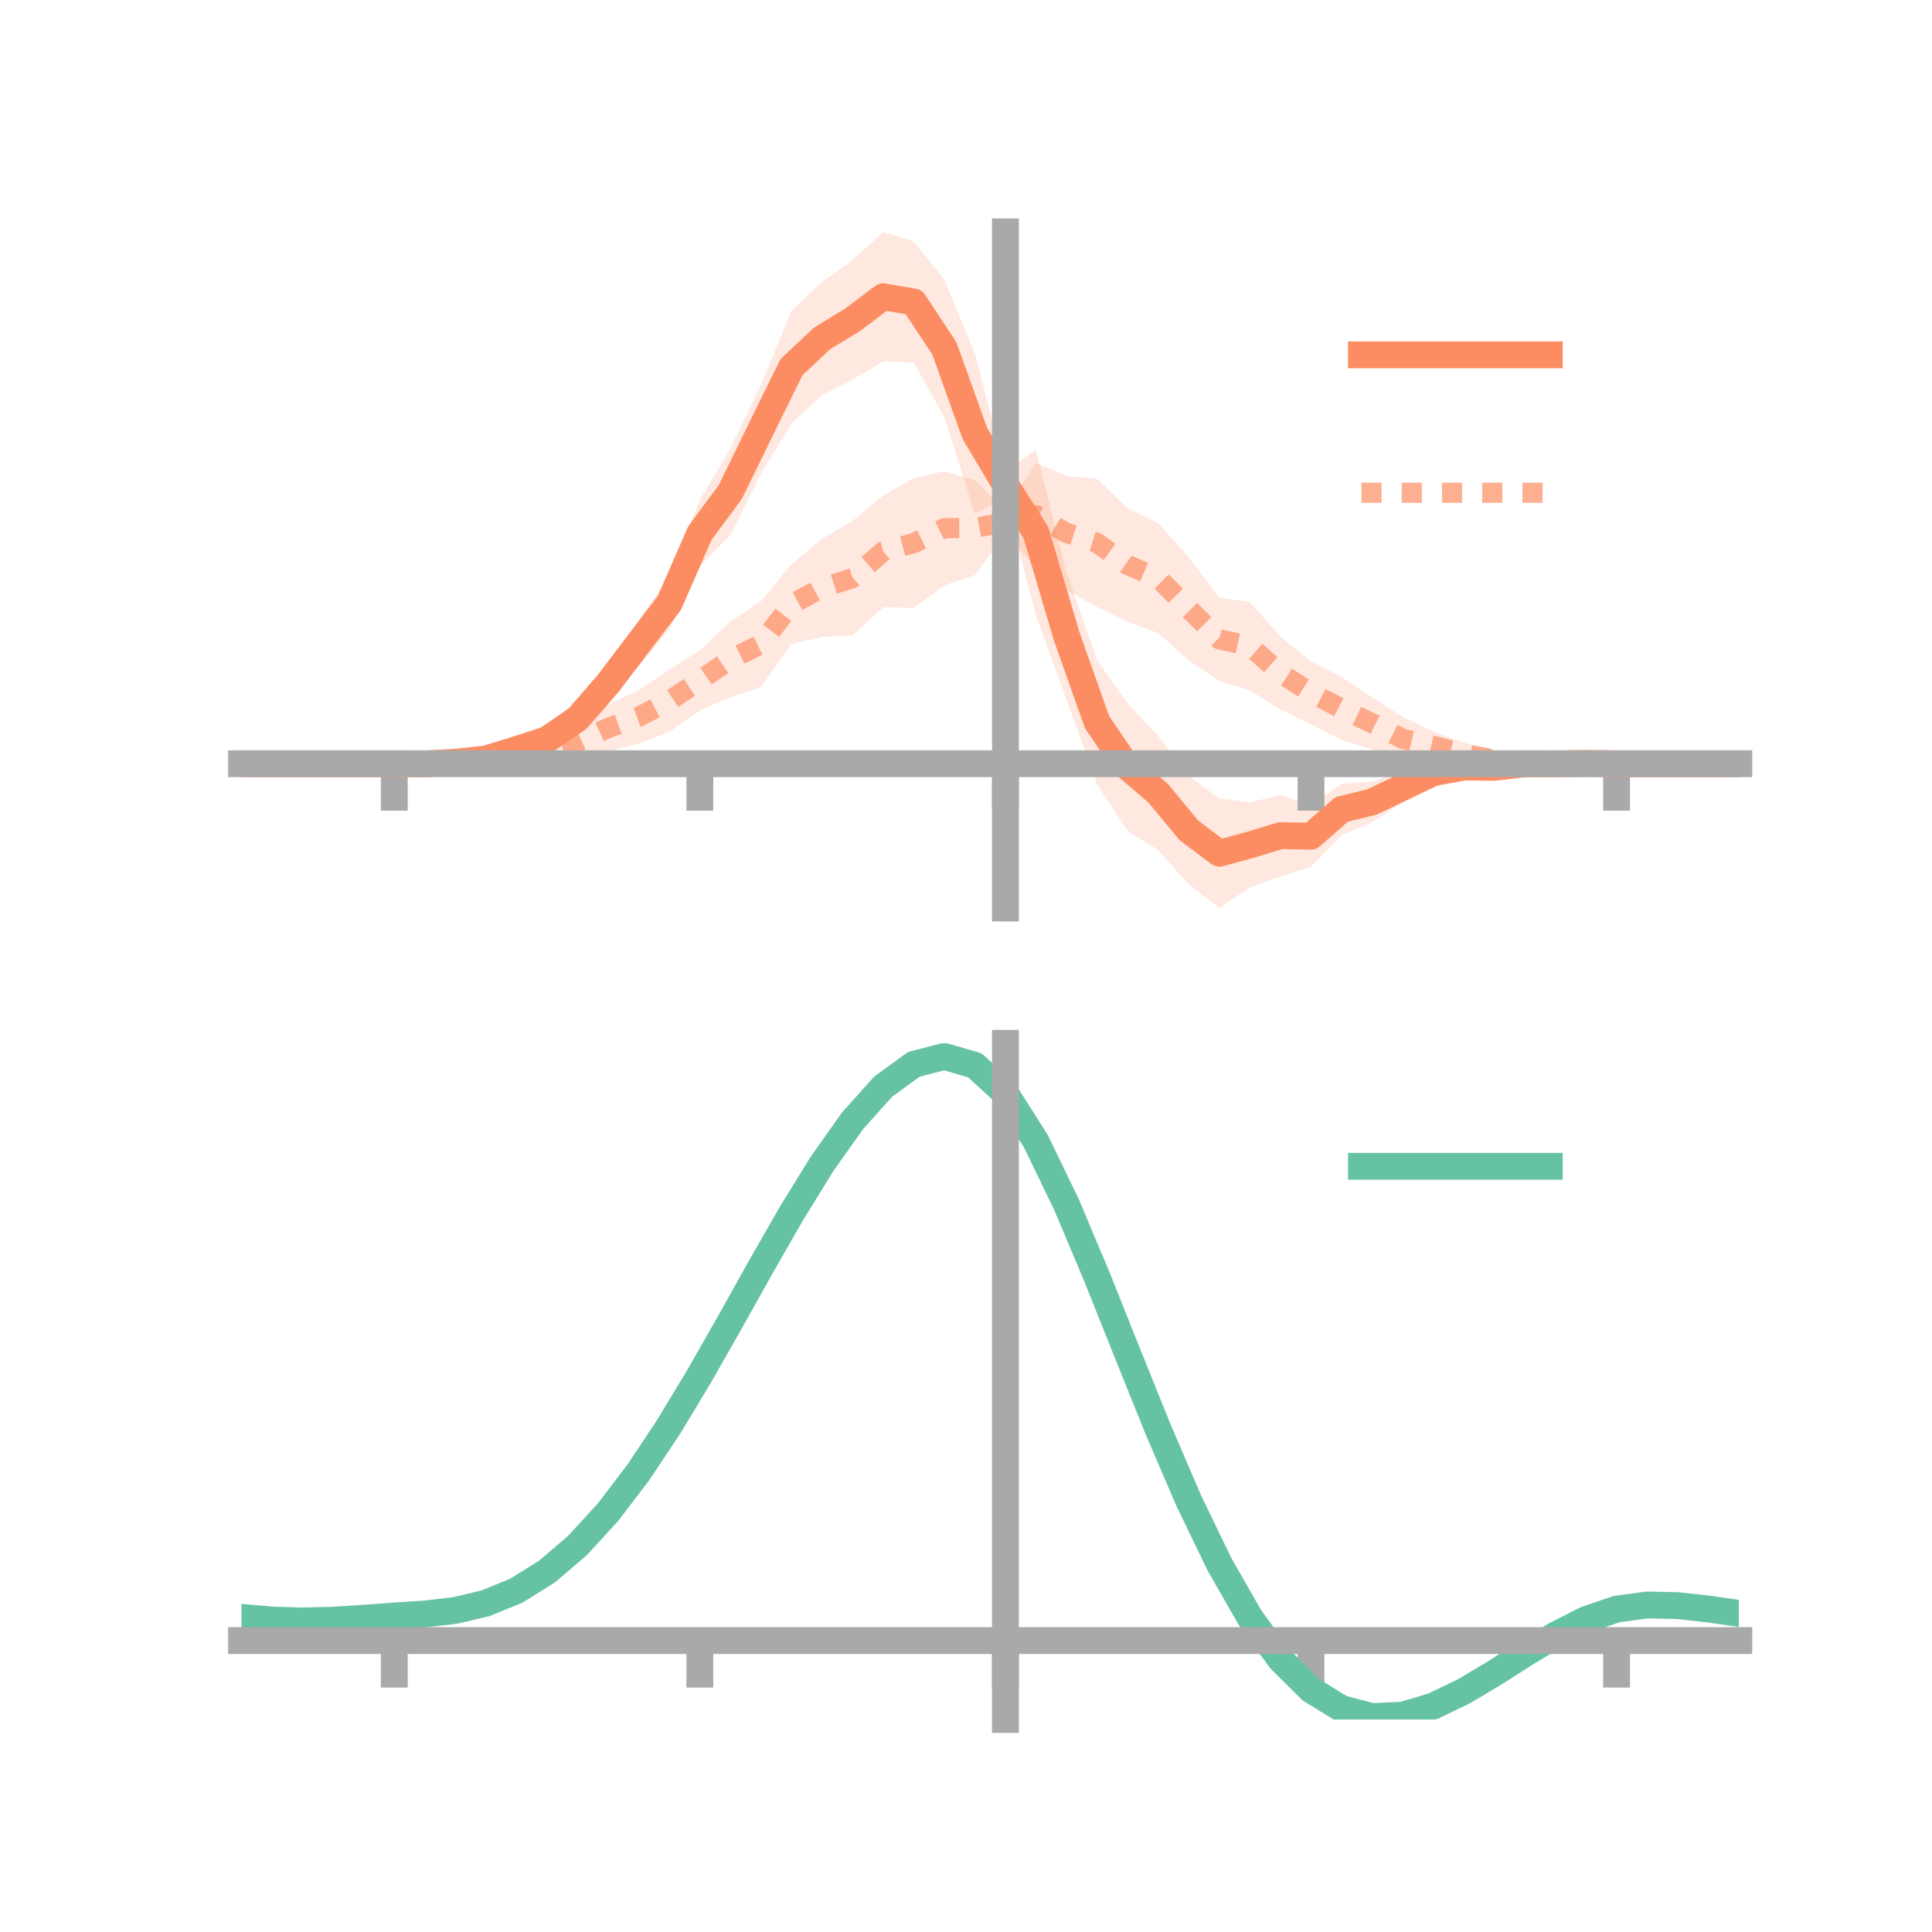 <?xml version="1.0" encoding="utf-8" standalone="no"?>
<!DOCTYPE svg PUBLIC "-//W3C//DTD SVG 1.1//EN"
  "http://www.w3.org/Graphics/SVG/1.1/DTD/svg11.dtd">
<!-- Created with matplotlib (https://matplotlib.org/) -->
<svg height="144pt" version="1.1" viewBox="0 0 144 144" width="144pt" xmlns="http://www.w3.org/2000/svg" xmlns:xlink="http://www.w3.org/1999/xlink">
 <defs>
  <style type="text/css">*{stroke-linecap:butt;stroke-linejoin:round;}</style>
 </defs>
 <g id="figure_1">
  <g id="patch_1">
   <path d="M 0 144 
L 144 144 
L 144 0 
L 0 0 
z
" style="fill:none;"/>
  </g>
  <g id="axes_1">
   <g id="patch_2">
    <path d="M 18 67.68 
L 129.6 67.68 
L 129.6 17.28 
L 18 17.28 
z
" style="fill:none;"/>
   </g>
   <g id="PolyCollection_1">
    <path clip-path="url(#p8eef9e8c5f)" d="M 18 56.922 
L 18 56.922 
L 20.278 56.922 
L 22.555 56.922 
L 24.833 56.922 
L 27.11 56.922 
L 29.388 56.922 
L 31.665 56.847 
L 33.943 56.586 
L 36.22 56.186 
L 38.498 55.182 
L 40.776 54.225 
L 43.053 52.39 
L 45.331 49.735 
L 47.608 46.204 
L 49.886 42.994 
L 52.163 37.277 
L 54.441 33.424 
L 56.718 28.672 
L 58.996 23.168 
L 61.273 21.015 
L 63.551 19.398 
L 65.829 17.28 
L 68.106 18.002 
L 70.384 20.848 
L 72.661 26.33 
L 74.939 35.109 
L 77.216 33.523 
L 79.494 42.668 
L 81.771 49.21 
L 84.049 52.422 
L 86.327 54.877 
L 88.604 57.855 
L 90.882 59.516 
L 93.159 59.815 
L 95.437 59.235 
L 97.714 60.047 
L 99.992 58.419 
L 102.269 58.256 
L 104.547 57.536 
L 106.824 56.526 
L 109.102 56.354 
L 111.38 56.574 
L 113.657 56.541 
L 115.935 56.688 
L 118.212 56.804 
L 120.49 56.922 
L 122.767 56.922 
L 125.045 56.922 
L 127.322 56.922 
L 129.6 56.922 
L 129.6 56.922 
L 129.6 56.922 
L 127.322 56.922 
L 125.045 56.922 
L 122.767 56.922 
L 120.49 56.922 
L 118.212 56.992 
L 115.935 57.17 
L 113.657 57.308 
L 111.38 57.809 
L 109.102 57.99 
L 106.824 58.663 
L 104.547 59.823 
L 102.269 61.289 
L 99.992 62.243 
L 97.714 64.607 
L 95.437 65.333 
L 93.159 66.14 
L 90.882 67.68 
L 88.604 65.909 
L 86.327 63.369 
L 84.049 61.932 
L 81.771 58.457 
L 79.494 52.136 
L 77.216 45.883 
L 74.939 37.133 
L 72.661 38.288 
L 70.384 31.068 
L 68.106 27.019 
L 65.829 26.952 
L 63.551 28.271 
L 61.273 29.43 
L 58.996 31.558 
L 56.718 35.303 
L 54.441 39.893 
L 52.163 42.198 
L 49.886 46.908 
L 47.608 49.661 
L 45.331 52.139 
L 43.053 54.729 
L 40.776 56.022 
L 38.498 56.562 
L 36.22 56.955 
L 33.943 57.042 
L 31.665 57.02 
L 29.388 56.922 
L 27.11 56.922 
L 24.833 56.922 
L 22.555 56.922 
L 20.278 56.922 
L 18 56.922 
z
" style="fill:#fc8d62;fill-opacity:0.2;"/>
   </g>
   <g id="PolyCollection_2">
    <path clip-path="url(#p8eef9e8c5f)" d="M 18 56.922 
L 18 56.922 
L 20.278 56.922 
L 22.555 56.922 
L 24.833 56.922 
L 27.11 56.922 
L 29.388 56.922 
L 31.665 56.78 
L 33.943 56.558 
L 36.22 56.221 
L 38.498 55.544 
L 40.776 55.144 
L 43.053 54.19 
L 45.331 52.509 
L 47.608 51.448 
L 49.886 49.919 
L 52.163 48.476 
L 54.441 46.328 
L 56.718 44.817 
L 58.996 42.068 
L 61.273 40.169 
L 63.551 38.823 
L 65.829 36.941 
L 68.106 35.643 
L 70.384 35.122 
L 72.661 35.804 
L 74.939 38.018 
L 77.216 34.492 
L 79.494 35.476 
L 81.771 35.694 
L 84.049 37.896 
L 86.327 38.984 
L 88.604 41.537 
L 90.882 44.532 
L 93.159 44.878 
L 95.437 47.459 
L 97.714 49.305 
L 99.992 50.473 
L 102.269 51.965 
L 104.547 53.446 
L 106.824 54.517 
L 109.102 55.367 
L 111.38 55.9 
L 113.657 56.428 
L 115.935 56.559 
L 118.212 56.824 
L 120.49 56.922 
L 122.767 56.922 
L 125.045 56.922 
L 127.322 56.922 
L 129.6 56.922 
L 129.6 56.922 
L 129.6 56.922 
L 127.322 56.922 
L 125.045 56.922 
L 122.767 56.922 
L 120.49 56.922 
L 118.212 57.034 
L 115.935 57.162 
L 113.657 57.227 
L 111.38 57.332 
L 109.102 57.003 
L 106.824 56.652 
L 104.547 56.685 
L 102.269 55.851 
L 99.992 55.161 
L 97.714 53.972 
L 95.437 52.89 
L 93.159 51.452 
L 90.882 50.765 
L 88.604 49.22 
L 86.327 47.186 
L 84.049 46.337 
L 81.771 45.233 
L 79.494 43.976 
L 77.216 42.296 
L 74.939 39.835 
L 72.661 42.863 
L 70.384 43.624 
L 68.106 45.32 
L 65.829 45.252 
L 63.551 47.342 
L 61.273 47.47 
L 58.996 47.994 
L 56.718 51.211 
L 54.441 51.965 
L 52.163 52.947 
L 49.886 54.55 
L 47.608 55.413 
L 45.331 56.009 
L 43.053 56.416 
L 40.776 56.659 
L 38.498 57.013 
L 36.22 57.03 
L 33.943 57.133 
L 31.665 57.019 
L 29.388 56.922 
L 27.11 56.922 
L 24.833 56.922 
L 22.555 56.922 
L 20.278 56.922 
L 18 56.922 
z
" style="fill:#fc8d62;fill-opacity:0.2;"/>
   </g>
   <g id="matplotlib.axis_1">
    <g id="xtick_1">
     <g id="line2d_1">
      <defs>
       <path d="M 0 0 
L 0 3.5 
" id="m0e09ef7d28" style="stroke:#a9a9a9;stroke-width:2;"/>
      </defs>
      <g>
       <use style="fill:#a9a9a9;stroke:#a9a9a9;stroke-width:2;" x="29.388" xlink:href="#m0e09ef7d28" y="56.922"/>
      </g>
     </g>
    </g>
    <g id="xtick_2">
     <g id="line2d_2">
      <g>
       <use style="fill:#a9a9a9;stroke:#a9a9a9;stroke-width:2;" x="52.163" xlink:href="#m0e09ef7d28" y="56.922"/>
      </g>
     </g>
    </g>
    <g id="xtick_3">
     <g id="line2d_3">
      <g>
       <use style="fill:#a9a9a9;stroke:#a9a9a9;stroke-width:2;" x="74.939" xlink:href="#m0e09ef7d28" y="56.922"/>
      </g>
     </g>
    </g>
    <g id="xtick_4">
     <g id="line2d_4">
      <g>
       <use style="fill:#a9a9a9;stroke:#a9a9a9;stroke-width:2;" x="97.714" xlink:href="#m0e09ef7d28" y="56.922"/>
      </g>
     </g>
    </g>
    <g id="xtick_5">
     <g id="line2d_5">
      <g>
       <use style="fill:#a9a9a9;stroke:#a9a9a9;stroke-width:2;" x="120.49" xlink:href="#m0e09ef7d28" y="56.922"/>
      </g>
     </g>
    </g>
   </g>
   <g id="matplotlib.axis_2"/>
   <g id="line2d_6">
    <path clip-path="url(#p8eef9e8c5f)" d="M 18 56.922 
L 20.278 56.922 
L 22.555 56.922 
L 24.833 56.922 
L 27.11 56.922 
L 29.388 56.922 
L 31.665 56.933 
L 33.943 56.814 
L 36.22 56.571 
L 38.498 55.872 
L 40.776 55.123 
L 43.053 53.559 
L 45.331 50.937 
L 47.608 47.933 
L 49.886 44.951 
L 52.163 39.737 
L 54.441 36.659 
L 56.718 31.988 
L 58.996 27.363 
L 61.273 25.223 
L 63.551 23.835 
L 65.829 22.116 
L 68.106 22.511 
L 70.384 25.958 
L 72.661 32.309 
L 74.939 36.121 
L 77.216 39.703 
L 79.494 47.402 
L 81.771 53.833 
L 84.049 57.177 
L 86.327 59.123 
L 88.604 61.882 
L 90.882 63.598 
L 93.159 62.978 
L 95.437 62.284 
L 97.714 62.327 
L 99.992 60.331 
L 102.269 59.772 
L 104.547 58.68 
L 106.824 57.594 
L 109.102 57.172 
L 111.38 57.191 
L 113.657 56.925 
L 115.935 56.929 
L 118.212 56.898 
L 120.49 56.922 
L 122.767 56.922 
L 125.045 56.922 
L 127.322 56.922 
L 129.6 56.922 
" style="fill:none;stroke:#fc8d62;stroke-linecap:square;stroke-width:2;"/>
   </g>
   <g id="line2d_7">
    <path clip-path="url(#p8eef9e8c5f)" d="M 18 56.922 
L 20.278 56.922 
L 22.555 56.922 
L 24.833 56.922 
L 27.11 56.922 
L 29.388 56.922 
L 31.665 56.9 
L 33.943 56.845 
L 36.22 56.626 
L 38.498 56.278 
L 40.776 55.901 
L 43.053 55.303 
L 45.331 54.259 
L 47.608 53.431 
L 49.886 52.234 
L 52.163 50.712 
L 54.441 49.147 
L 56.718 48.014 
L 58.996 45.031 
L 61.273 43.819 
L 63.551 43.083 
L 65.829 41.097 
L 68.106 40.482 
L 70.384 39.373 
L 72.661 39.334 
L 74.939 38.926 
L 77.216 38.394 
L 79.494 39.726 
L 81.771 40.463 
L 84.049 42.116 
L 86.327 43.085 
L 88.604 45.378 
L 90.882 47.649 
L 93.159 48.165 
L 95.437 50.175 
L 97.714 51.638 
L 99.992 52.817 
L 102.269 53.908 
L 104.547 55.066 
L 106.824 55.584 
L 109.102 56.185 
L 111.38 56.616 
L 113.657 56.827 
L 115.935 56.86 
L 118.212 56.929 
L 120.49 56.922 
L 122.767 56.922 
L 125.045 56.922 
L 127.322 56.922 
L 129.6 56.922 
" style="fill:none;stroke:#fc8d62;stroke-dasharray:1.5,1.5;stroke-dashoffset:0;stroke-opacity:0.7;stroke-width:1.5;"/>
   </g>
   <g id="patch_3">
    <path d="M 74.939 67.68 
L 74.939 17.28 
" style="fill:none;stroke:#a9a9a9;stroke-linecap:square;stroke-linejoin:miter;stroke-width:2;"/>
   </g>
   <g id="patch_4">
    <path d="M 129.6 67.68 
L 129.6 17.28 
" style="fill:none;"/>
   </g>
   <g id="patch_5">
    <path d="M 18 56.922 
L 129.6 56.922 
" style="fill:none;stroke:#a9a9a9;stroke-linecap:square;stroke-linejoin:miter;stroke-width:2;"/>
   </g>
   <g id="patch_6">
    <path d="M 18 17.28 
L 129.6 17.28 
" style="fill:none;"/>
   </g>
   <g id="legend_1">
    <g id="line2d_8">
     <path d="M 101.475 26.449 
L 115.475 26.449 
" style="fill:none;stroke:#fc8d62;stroke-linecap:square;stroke-width:2;"/>
    </g>
    <g id="line2d_9"/>
    <g id="text_1">
     <!--   -->
     <g transform="translate(121.075 28.899)scale(0.07 -0.07)">
      <defs>
       <path id="DejaVuSans-32"/>
      </defs>
      <use xlink:href="#DejaVuSans-32"/>
     </g>
    </g>
    <g id="line2d_10">
     <path d="M 101.475 36.724 
L 115.475 36.724 
" style="fill:none;stroke:#fc8d62;stroke-dasharray:1.5,1.5;stroke-dashoffset:0;stroke-opacity:0.7;stroke-width:1.5;"/>
    </g>
    <g id="line2d_11"/>
    <g id="text_2">
     <!--   -->
     <g transform="translate(121.075 39.174)scale(0.07 -0.07)">
      <use xlink:href="#DejaVuSans-32"/>
     </g>
    </g>
   </g>
  </g>
  <g id="axes_2">
   <g id="patch_7">
    <path d="M 18 128.16 
L 129.6 128.16 
L 129.6 77.76 
L 18 77.76 
z
" style="fill:none;"/>
   </g>
   <g id="PolyCollection_3">
    <path clip-path="url(#p0c1b0ffdab)" d="M 18 120.589 
L 18 120.507 
L 20.278 120.716 
L 22.555 120.787 
L 24.833 120.724 
L 27.11 120.569 
L 29.388 120.393 
L 31.665 120.239 
L 33.943 119.968 
L 36.22 119.42 
L 38.498 118.47 
L 40.776 117.027 
L 43.053 115.038 
L 45.331 112.496 
L 47.608 109.431 
L 49.886 105.911 
L 52.163 102.036 
L 54.441 97.936 
L 56.718 93.765 
L 58.996 89.698 
L 61.273 85.925 
L 63.551 82.642 
L 65.829 80.055 
L 68.106 78.362 
L 70.384 77.76 
L 72.661 78.434 
L 74.939 80.552 
L 77.216 84.192 
L 79.494 88.977 
L 81.771 94.472 
L 84.049 100.268 
L 86.327 106.011 
L 88.604 111.4 
L 90.882 116.201 
L 93.159 120.246 
L 95.437 123.432 
L 97.714 125.719 
L 99.992 127.128 
L 102.269 127.729 
L 104.547 127.63 
L 106.824 126.966 
L 109.102 125.887 
L 111.38 124.554 
L 113.657 123.127 
L 115.935 121.766 
L 118.212 120.624 
L 120.49 119.851 
L 122.767 119.545 
L 125.045 119.598 
L 127.322 119.86 
L 129.6 120.198 
L 129.6 120.306 
L 129.6 120.306 
L 127.322 119.993 
L 125.045 119.749 
L 122.767 119.706 
L 120.49 120.016 
L 118.212 120.801 
L 115.935 121.972 
L 113.657 123.38 
L 111.38 124.859 
L 109.102 126.242 
L 106.824 127.359 
L 104.547 128.048 
L 102.269 128.16 
L 99.992 127.571 
L 97.714 126.187 
L 95.437 123.955 
L 93.159 120.863 
L 90.882 116.949 
L 88.604 112.309 
L 86.327 107.098 
L 84.049 101.54 
L 81.771 95.924 
L 79.494 90.596 
L 77.216 85.953 
L 74.939 82.421 
L 72.661 80.371 
L 70.384 79.721 
L 68.106 80.302 
L 65.829 81.932 
L 63.551 84.417 
L 61.273 87.562 
L 58.996 91.172 
L 56.718 95.055 
L 54.441 99.032 
L 52.163 102.937 
L 49.886 106.624 
L 47.608 109.975 
L 45.331 112.895 
L 43.053 115.324 
L 40.776 117.235 
L 38.498 118.634 
L 36.22 119.562 
L 33.943 120.097 
L 31.665 120.358 
L 29.388 120.5 
L 27.11 120.66 
L 24.833 120.796 
L 22.555 120.846 
L 20.278 120.778 
L 18 120.589 
z
" style="fill:#66c2a5;fill-opacity:0.2;"/>
   </g>
   <g id="matplotlib.axis_3">
    <g id="xtick_6">
     <g id="line2d_12">
      <g>
       <use style="fill:#a9a9a9;stroke:#a9a9a9;stroke-width:2;" x="29.388" xlink:href="#m0e09ef7d28" y="122.279"/>
      </g>
     </g>
    </g>
    <g id="xtick_7">
     <g id="line2d_13">
      <g>
       <use style="fill:#a9a9a9;stroke:#a9a9a9;stroke-width:2;" x="52.163" xlink:href="#m0e09ef7d28" y="122.279"/>
      </g>
     </g>
    </g>
    <g id="xtick_8">
     <g id="line2d_14">
      <g>
       <use style="fill:#a9a9a9;stroke:#a9a9a9;stroke-width:2;" x="74.939" xlink:href="#m0e09ef7d28" y="122.279"/>
      </g>
     </g>
    </g>
    <g id="xtick_9">
     <g id="line2d_15">
      <g>
       <use style="fill:#a9a9a9;stroke:#a9a9a9;stroke-width:2;" x="97.714" xlink:href="#m0e09ef7d28" y="122.279"/>
      </g>
     </g>
    </g>
    <g id="xtick_10">
     <g id="line2d_16">
      <g>
       <use style="fill:#a9a9a9;stroke:#a9a9a9;stroke-width:2;" x="120.49" xlink:href="#m0e09ef7d28" y="122.279"/>
      </g>
     </g>
    </g>
   </g>
   <g id="matplotlib.axis_4"/>
   <g id="line2d_17">
    <path clip-path="url(#p0c1b0ffdab)" d="M 18 120.548 
L 20.278 120.747 
L 22.555 120.817 
L 24.833 120.76 
L 27.11 120.614 
L 29.388 120.447 
L 31.665 120.298 
L 33.943 120.032 
L 36.22 119.491 
L 38.498 118.552 
L 40.776 117.131 
L 43.053 115.181 
L 45.331 112.695 
L 47.608 109.703 
L 49.886 106.268 
L 52.163 102.486 
L 54.441 98.484 
L 56.718 94.41 
L 58.996 90.435 
L 61.273 86.743 
L 63.551 83.53 
L 65.829 80.993 
L 68.106 79.332 
L 70.384 78.74 
L 72.661 79.403 
L 74.939 81.487 
L 77.216 85.073 
L 79.494 89.787 
L 81.771 95.198 
L 84.049 100.904 
L 86.327 106.554 
L 88.604 111.854 
L 90.882 116.575 
L 93.159 120.555 
L 95.437 123.693 
L 97.714 125.953 
L 99.992 127.349 
L 102.269 127.944 
L 104.547 127.839 
L 106.824 127.163 
L 109.102 126.065 
L 111.38 124.707 
L 113.657 123.254 
L 115.935 121.869 
L 118.212 120.712 
L 120.49 119.934 
L 122.767 119.625 
L 125.045 119.674 
L 127.322 119.926 
L 129.6 120.252 
" style="fill:none;stroke:#66c2a5;stroke-linecap:square;stroke-width:2;"/>
   </g>
   <g id="patch_8">
    <path d="M 74.939 128.16 
L 74.939 77.76 
" style="fill:none;stroke:#a9a9a9;stroke-linecap:square;stroke-linejoin:miter;stroke-width:2;"/>
   </g>
   <g id="patch_9">
    <path d="M 129.6 128.16 
L 129.6 77.76 
" style="fill:none;"/>
   </g>
   <g id="patch_10">
    <path d="M 18 122.279 
L 129.6 122.279 
" style="fill:none;stroke:#a9a9a9;stroke-linecap:square;stroke-linejoin:miter;stroke-width:2;"/>
   </g>
   <g id="patch_11">
    <path d="M 18 77.76 
L 129.6 77.76 
" style="fill:none;"/>
   </g>
   <g id="legend_2">
    <g id="line2d_18">
     <path d="M 101.475 86.929 
L 115.475 86.929 
" style="fill:none;stroke:#66c2a5;stroke-linecap:square;stroke-width:2;"/>
    </g>
    <g id="line2d_19"/>
    <g id="text_3">
     <!--   -->
     <g transform="translate(121.075 89.379)scale(0.07 -0.07)">
      <use xlink:href="#DejaVuSans-32"/>
     </g>
    </g>
   </g>
  </g>
 </g>
 <defs>
  <clipPath id="p8eef9e8c5f">
   <rect height="50.4" width="111.6" x="18" y="17.28"/>
  </clipPath>
  <clipPath id="p0c1b0ffdab">
   <rect height="50.4" width="111.6" x="18" y="77.76"/>
  </clipPath>
 </defs>
</svg>
